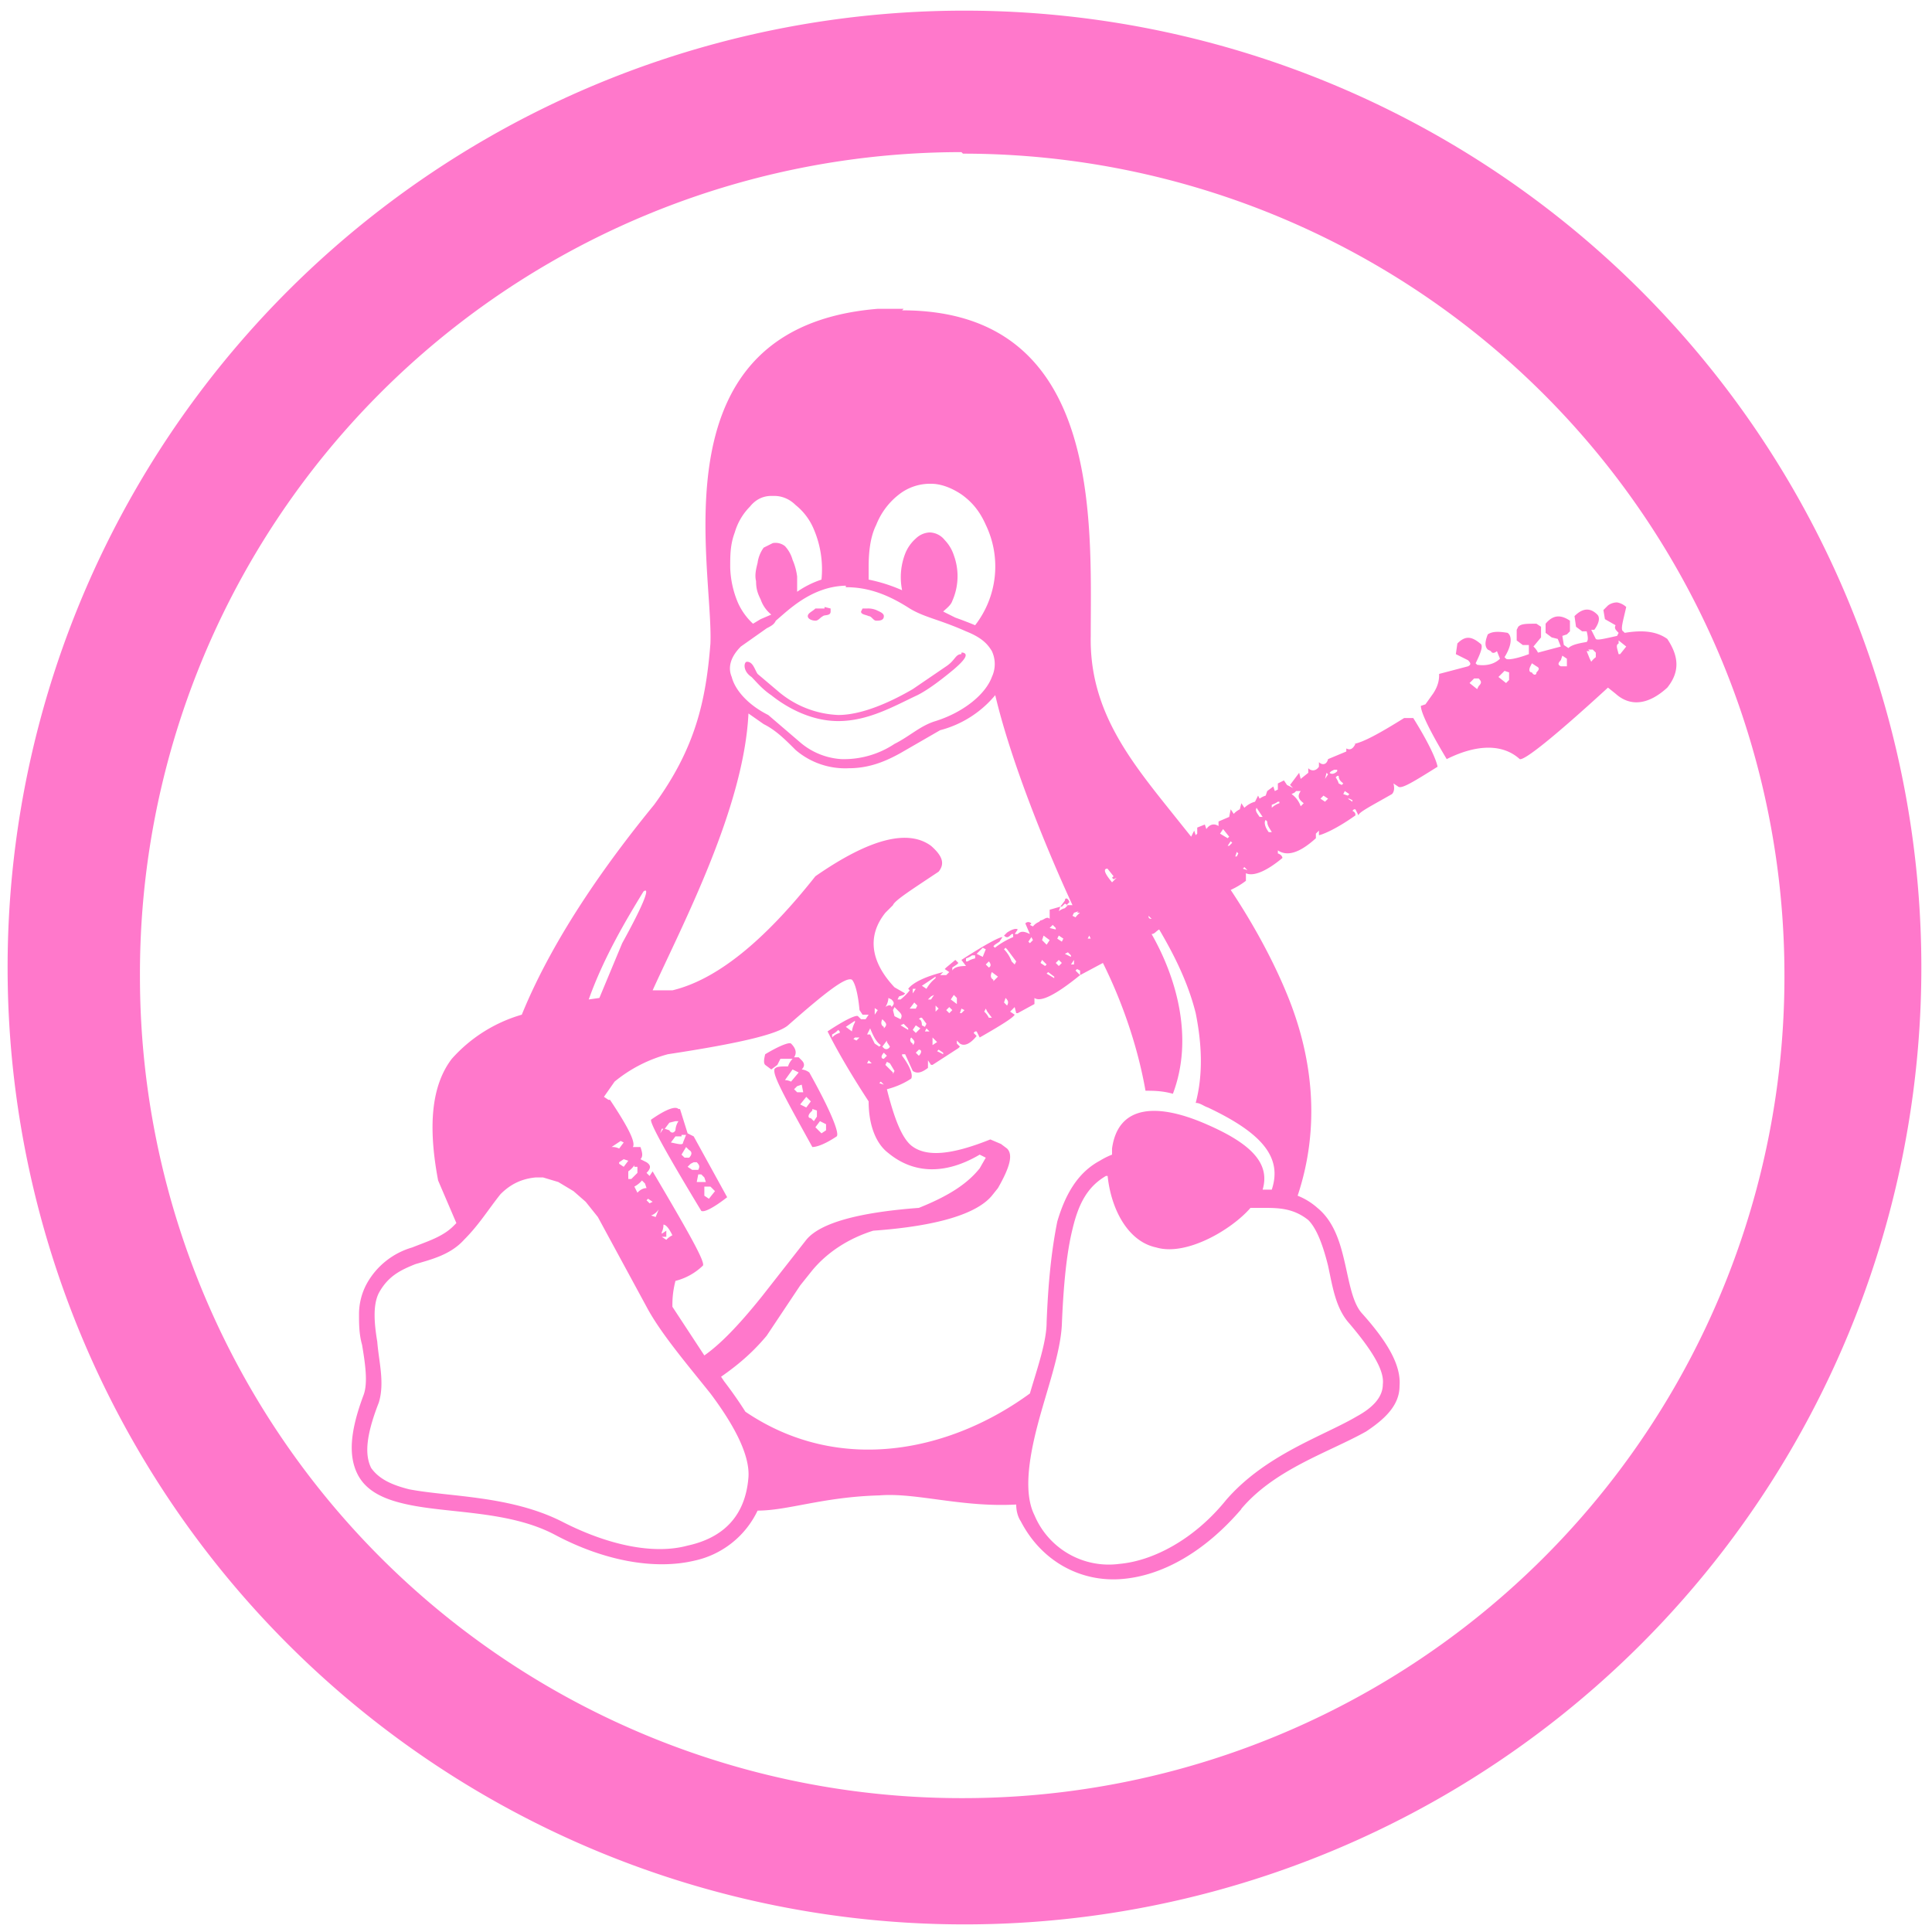 <?xml version="1.0" encoding="UTF-8" standalone="no"?>
<svg
   xmlns:dc="http://purl.org/dc/elements/1.1/"
   xmlns:cc="http://creativecommons.org/ns#"
   xmlns:rdf="http://www.w3.org/1999/02/22-rdf-syntax-ns#"
   xmlns:svg="http://www.w3.org/2000/svg"
   xmlns="http://www.w3.org/2000/svg"
   xmlns:sodipodi="http://sodipodi.sourceforge.net/DTD/sodipodi-0.dtd"
   xmlns:inkscape="http://www.inkscape.org/namespaces/inkscape"
   width="48"
   height="48"
   viewBox="0 0 12.7 12.7"
   version="1.1"
   id="svg10"
   sodipodi:docname="tuxguitar.svg"
   inkscape:version="0.92.4 (5da689c313, 2019-01-14)">
  <defs
     id="defs14" />
  <sodipodi:namedview
     pagecolor="#ffffff"
     bordercolor="#666666"
     borderopacity="1"
     objecttolerance="10"
     gridtolerance="10"
     guidetolerance="10"
     inkscape:pageopacity="0"
     inkscape:pageshadow="2"
     inkscape:window-width="1087"
     inkscape:window-height="480"
     id="namedview12"
     showgrid="false"
     inkscape:zoom="4.9166667"
     inkscape:cx="2.1355932"
     inkscape:cy="24"
     inkscape:window-x="0"
     inkscape:window-y="25"
     inkscape:window-maximized="0"
     inkscape:current-layer="svg10" />
  <path
     d="M 6.34,0.07 A 6.29,6.29 0 0 0 0.05,6.37 6.29,6.29 0 0 0 6.35,12.65 6.29,6.29 0 0 0 12.63,6.36 6.29,6.29 0 0 0 6.34,0.07 Z M 6.32,1 6.33,1.01 a 5.4,5.4 0 0 1 5.4,5.4 5.4,5.4 0 0 1 -5.4,5.41 A 5.4,5.4 0 0 1 0.92,6.42 5.4,5.4 0 0 1 6.32,1 Z"
     id="path2"
     inkscape:connector-curvature="0"
     style="fill:#ff78cb" />
  <path
     style="font-weight:400;font-size:12.62px;line-height:1.25;font-family:'Electric Guitar Icons';-inkscape-font-specification:'Electric Guitar Icons';letter-spacing:0;word-spacing:0"
     d="M 17.6,6.56 17.63,6.58 17.62,6.6 17.59,6.57 Z m 0.18,0 0.04,0.03 H 17.81 L 17.77,6.57 V 6.56 Z m -0.34,0 h 0.01 L 17.44,6.59 17.42,6.58 Z M 17.7,6.55 17.73,6.58 V 6.59 L 17.69,6.61 C 17.67,6.6 17.67,6.58 17.69,6.56 Z M 18.8,6 h 0.01 L 18.79,6.03 V 6.02 L 18.8,5.99 Z M 19.7,5.54 19.74,5.57 19.72,5.59 19.7,5.55 Z M 19.54,5.51 19.58,5.54 19.57,5.56 19.53,5.57 V 5.51 Z M 19.1,5.52 19.08,5.51 19.06,5.53 19.08,5.54 Z"
     font-weight="400"
     font-size="12.62"
     letter-spacing="0"
     word-spacing="0"
     id="path4"
     inkscape:connector-curvature="0" />
  <path
     style="font-weight:400;font-size:12.62px;line-height:1.25;font-family:'Electric Guitar Icons';-inkscape-font-specification:'Electric Guitar Icons';letter-spacing:0;word-spacing:0"
     d="M 19.11,5.5 19.1,5.52 h 0.01 L 19.13,5.5 Z m 0.83,-0.12 0.02,0.01 V 5.4 L 19.93,5.39 V 5.38 Z M 19.38,5.35 19.36,5.37 V 5.38 L 19.39,5.36 Z M 20.4,4.88 20.42,4.9 20.4,4.92 c -0.01,0 -0.02,-0.02 0,-0.04 z M 18.54,5.82 18.55,5.83 18.57,5.81 18.56,5.8 Z M 18,6.13 18.06,6.12 18.05,6.1 18.01,6.13 Z"
     font-weight="400"
     font-size="12.62"
     letter-spacing="0"
     word-spacing="0"
     id="path6"
     inkscape:connector-curvature="0" />
  <path
     d="M 5.94,2.03 H 5.77 C 4.3,2.15 4.69,3.71 4.67,4.23 4.64,4.61 4.57,4.92 4.3,5.29 4.03,5.62 3.65,6.13 3.43,6.67 A 0.98,0.98 0 0 0 2.97,6.96 C 2.84,7.13 2.81,7.39 2.88,7.76 L 3,8.04 2.98,8.06 C 2.91,8.13 2.81,8.16 2.71,8.2 a 0.5,0.5 0 0 0 -0.3,0.24 0.42,0.42 0 0 0 -0.05,0.2 c 0,0.06 0,0.13 0.02,0.2 0.02,0.12 0.04,0.25 0.01,0.33 -0.09,0.24 -0.1,0.4 -0.04,0.52 0.06,0.12 0.19,0.17 0.33,0.2 0.28,0.06 0.67,0.04 0.97,0.2 0.32,0.17 0.65,0.23 0.91,0.17 A 0.6,0.6 0 0 0 4.98,9.93 c 0.2,0 0.43,-0.09 0.8,-0.1 0.24,-0.02 0.54,0.08 0.9,0.06 0,0.04 0.01,0.08 0.03,0.11 0.14,0.27 0.4,0.4 0.66,0.38 C 7.64,10.36 7.92,10.2 8.16,9.92 L 8.1,9.9 8.15,9.93 C 8.37,9.66 8.73,9.55 8.98,9.41 9.1,9.33 9.2,9.24 9.2,9.11 9.21,8.98 9.13,8.83 8.95,8.63 8.89,8.56 8.87,8.43 8.84,8.3 8.81,8.17 8.77,8.03 8.66,7.94 A 0.44,0.44 0 0 0 8.53,7.86 C 8.68,7.41 8.63,6.96 8.47,6.56 8.37,6.31 8.23,6.06 8.09,5.85 A 0.52,0.52 0 0 0 8.19,5.79 V 5.74 c 0.04,0.02 0.12,0 0.24,-0.1 0,0 0,-0.02 -0.03,-0.03 V 5.59 C 8.46,5.63 8.54,5.61 8.65,5.51 V 5.48 L 8.67,5.46 v 0.03 c 0.01,0 0.1,-0.03 0.24,-0.13 0,-0.01 0,-0.02 -0.02,-0.03 L 8.9,5.32 H 8.91 L 8.93,5.36 C 8.93,5.34 9.01,5.3 9.15,5.22 9.16,5.21 9.17,5.19 9.16,5.15 L 9.19,5.17 C 9.21,5.19 9.29,5.14 9.45,5.04 9.44,4.99 9.39,4.88 9.29,4.72 H 9.23 C 9.07,4.82 8.96,4.88 8.9,4.89 H 8.91 C 8.89,4.93 8.87,4.93 8.85,4.92 V 4.94 L 8.73,4.99 C 8.72,5.03 8.69,5.03 8.67,5.01 V 5.04 C 8.65,5.07 8.62,5.07 8.6,5.05 V 5.08 L 8.55,5.12 8.54,5.08 8.48,5.16 8.5,5.18 8.46,5.16 8.44,5.13 8.4,5.15 V 5.19 L 8.38,5.2 8.37,5.17 8.33,5.2 8.32,5.23 A 0.13,0.13 0 0 0 8.28,5.25 L 8.27,5.23 8.25,5.27 A 0.16,0.16 0 0 0 8.18,5.31 L 8.16,5.28 8.15,5.32 A 0.13,0.13 0 0 0 8.11,5.35 L 8.09,5.32 8.08,5.37 8.01,5.4 V 5.43 C 7.98,5.41 7.95,5.42 7.93,5.45 L 7.92,5.42 7.87,5.44 V 5.48 L 7.86,5.49 7.85,5.46 7.83,5.5 7.71,5.35 C 7.43,5 7.16,4.67 7.17,4.18 7.17,3.43 7.25,2.04 5.93,2.04 Z m 0.18,1.15 c 0.07,0 0.14,0.03 0.2,0.07 0.07,0.05 0.12,0.11 0.16,0.2 A 0.63,0.63 0 0 1 6.41,4.11 2.46,2.46 0 0 0 6.28,4.06 L 6.2,4.02 C 6.22,4 6.25,3.98 6.26,3.95 A 0.4,0.4 0 0 0 6.27,3.65 0.26,0.26 0 0 0 6.21,3.55 0.13,0.13 0 0 0 6.11,3.5 0.14,0.14 0 0 0 6.02,3.54 0.26,0.26 0 0 0 5.95,3.64 0.43,0.43 0 0 0 5.93,3.88 1.06,1.06 0 0 0 5.71,3.81 V 3.73 c 0,-0.1 0.01,-0.2 0.05,-0.28 A 0.47,0.47 0 0 1 5.91,3.25 0.33,0.33 0 0 1 6.11,3.18 Z M 5.09,3.26 c 0.05,0 0.1,0.02 0.14,0.06 A 0.4,0.4 0 0 1 5.35,3.48 0.67,0.67 0 0 1 5.4,3.81 0.62,0.62 0 0 0 5.24,3.89 V 3.79 A 0.4,0.4 0 0 0 5.21,3.68 0.22,0.22 0 0 0 5.16,3.59 0.1,0.1 0 0 0 5.08,3.57 L 5.02,3.6 A 0.22,0.22 0 0 0 4.98,3.7 C 4.97,3.74 4.96,3.78 4.97,3.82 4.97,3.87 4.98,3.9 5,3.94 a 0.22,0.22 0 0 0 0.07,0.1 L 5,4.07 4.95,4.1 A 0.42,0.42 0 0 1 4.85,3.96 0.64,0.64 0 0 1 4.8,3.73 C 4.8,3.65 4.8,3.58 4.83,3.5 A 0.4,0.4 0 0 1 4.93,3.33 C 4.97,3.28 5.02,3.26 5.07,3.26 h 0.01 z m 0.47,0.6 c 0.12,0 0.25,0.03 0.42,0.14 0.1,0.06 0.19,0.07 0.37,0.15 0.1,0.04 0.14,0.08 0.17,0.13 a 0.2,0.2 0 0 1 0,0.17 C 6.48,4.56 6.34,4.68 6.15,4.74 6.05,4.77 5.98,4.84 5.88,4.89 A 0.6,0.6 0 0 1 5.53,4.99 0.46,0.46 0 0 1 5.26,4.88 L 5.05,4.7 C 4.91,4.63 4.83,4.53 4.81,4.45 4.78,4.38 4.81,4.31 4.87,4.25 L 5.04,4.13 C 5.08,4.11 5.09,4.1 5.1,4.08 5.16,4.03 5.26,3.93 5.4,3.88 A 0.5,0.5 0 0 1 5.56,3.85 Z m 5.07,0.1 a 0.1,0.1 0 0 0 -0.06,0.02 l -0.03,0.03 0.01,0.06 0.07,0.04 c -0.01,0.02 0,0.03 0.02,0.05 L 10.63,4.18 C 10.54,4.2 10.5,4.21 10.49,4.2 L 10.46,4.14 h 0.02 C 10.51,4.1 10.52,4.06 10.5,4.04 10.45,3.99 10.4,4 10.35,4.05 l 0.01,0.07 0.04,0.03 h 0.03 c 0.01,0.04 0.01,0.06 0,0.07 -0.06,0.01 -0.1,0.02 -0.12,0.04 L 10.28,4.24 10.27,4.18 10.3,4.17 10.32,4.15 V 4.08 C 10.26,4.04 10.21,4.04 10.16,4.1 v 0.06 l 0.04,0.03 0.04,0.01 0.02,0.05 -0.15,0.04 A 0.13,0.13 0 0 0 10.08,4.25 L 10.13,4.19 V 4.12 L 10.1,4.1 c -0.07,0 -0.1,0 -0.12,0.02 L 9.97,4.14 v 0.07 l 0.04,0.03 h 0.04 V 4.3 C 9.97,4.33 9.91,4.34 9.9,4.33 L 9.89,4.32 C 9.94,4.24 9.94,4.18 9.91,4.16 9.85,4.15 9.81,4.15 9.78,4.17 9.76,4.22 9.76,4.25 9.78,4.27 L 9.8,4.28 c 0.01,0.02 0.03,0.01 0.04,0 L 9.86,4.33 C 9.83,4.36 9.78,4.38 9.71,4.37 L 9.7,4.36 C 9.74,4.28 9.75,4.24 9.73,4.23 9.67,4.18 9.63,4.18 9.58,4.23 L 9.57,4.3 9.65,4.34 c 0.02,0.02 0.02,0.03 0,0.04 L 9.46,4.43 v 0.01 c 0,0.05 -0.02,0.09 -0.04,0.12 L 9.37,4.63 9.34,4.64 c 0,0.04 0.05,0.15 0.17,0.35 0.2,-0.1 0.37,-0.1 0.48,0 0.03,0.01 0.22,-0.14 0.58,-0.47 l 0.05,0.04 c 0.1,0.09 0.22,0.07 0.34,-0.04 0.08,-0.1 0.08,-0.2 0,-0.32 C 10.89,4.15 10.8,4.14 10.68,4.16 L 10.67,4.15 c -0.02,-0.01 0,-0.07 0.02,-0.16 A 0.12,0.12 0 0 0 10.63,3.96 Z M 5.42,4 H 5.36 C 5.34,4.02 5.31,4.03 5.31,4.05 c 0,0.02 0.03,0.03 0.05,0.03 0.02,0 0.03,-0.02 0.05,-0.03 0.01,-0.01 0.05,0 0.05,-0.03 V 4 L 5.42,3.99 Z M 5.7,4 H 5.67 L 5.66,4.02 c 0,0.02 0.03,0.02 0.05,0.03 0.02,0 0.03,0.03 0.05,0.03 0.02,0 0.05,0 0.05,-0.03 C 5.81,4.03 5.78,4.02 5.76,4.01 A 0.14,0.14 0 0 0 5.7,4 Z m 4.94,0.21 0.05,0.04 -0.04,0.05 h -0.01 c -0.01,-0.04 -0.02,-0.06 0,-0.07 z m -0.2,0.06 h 0.03 l 0.02,0.02 V 4.32 A 0.14,0.14 0 0 0 10.46,4.35 L 10.45,4.33 10.43,4.28 h 0.02 z M 6.32,4.3 C 6.28,4.3 6.28,4.34 6.22,4.38 L 6,4.53 C 5.88,4.6 5.68,4.7 5.51,4.7 A 0.65,0.65 0 0 1 5.11,4.54 L 4.98,4.43 C 4.96,4.4 4.95,4.35 4.91,4.35 c -0.02,0 -0.03,0.06 0.03,0.1 0.03,0.03 0.07,0.08 0.13,0.12 0.1,0.08 0.26,0.17 0.44,0.17 0.2,0 0.37,-0.1 0.52,-0.17 C 6.11,4.53 6.21,4.45 6.27,4.4 6.34,4.34 6.37,4.3 6.33,4.29 H 6.32 Z m 3.95,0.01 0.03,0.02 v 0.05 h -0.04 c -0.02,-0.01 -0.02,-0.02 0,-0.04 z m -0.2,0.05 0.03,0.02 c 0.02,0.01 0.02,0.02 0,0.04 0,0.02 -0.02,0.02 -0.03,0 -0.02,0 -0.02,-0.02 -0.01,-0.04 z M 9.89,4.41 9.92,4.42 V 4.47 L 9.9,4.49 9.85,4.45 9.87,4.43 Z m -0.2,0.05 h 0.03 c 0.02,0.02 0.02,0.03 0,0.05 L 9.71,4.53 9.66,4.49 9.68,4.47 Z m -3.15,0.1 c 0.1,0.43 0.33,1 0.51,1.39 H 7.01 L 7.03,5.93 C 7.02,5.9 7,5.9 7,5.92 L 6.97,5.96 H 6.98 L 7,5.94 7.02,5.95 7,5.97 A 0.1,0.1 0 0 0 6.96,5.99 L 6.97,5.96 6.9,5.98 V 6.04 C 6.88,6.02 6.86,6.05 6.84,6.05 L 6.83,6.06 A 0.1,0.1 0 0 0 6.79,6.09 L 6.77,6.08 6.78,6.07 c 0,0 -0.02,-0.02 -0.04,0 L 6.77,6.14 C 6.73,6.12 6.71,6.12 6.69,6.14 H 6.67 L 6.69,6.11 C 6.68,6.1 6.65,6.11 6.62,6.13 L 6.6,6.15 C 6.62,6.17 6.63,6.16 6.65,6.14 H 6.66 V 6.16 A 0.52,0.52 0 0 0 6.54,6.23 L 6.53,6.22 6.54,6.21 6.57,6.19 6.59,6.16 C 6.57,6.16 6.49,6.2 6.32,6.31 L 6.35,6.35 C 6.3,6.35 6.27,6.36 6.26,6.38 V 6.36 L 6.29,6.34 6.3,6.33 6.28,6.31 6.22,6.36 6.21,6.37 6.24,6.39 6.22,6.41 H 6.18 L 6.2,6.39 C 6.08,6.42 6,6.46 5.97,6.5 L 5.98,6.51 A 0.36,0.36 0 0 1 5.92,6.57 H 5.9 L 5.91,6.55 5.94,6.54 5.95,6.53 5.88,6.49 C 5.72,6.32 5.7,6.15 5.82,6 L 5.87,5.95 C 5.88,5.92 5.99,5.85 6.17,5.73 6.21,5.68 6.2,5.63 6.12,5.56 5.97,5.45 5.72,5.51 5.36,5.76 5.02,6.19 4.71,6.44 4.42,6.51 H 4.29 c 0.2,-0.44 0.6,-1.2 0.63,-1.82 l 0.1,0.07 C 5.1,4.8 5.16,4.86 5.23,4.93 A 0.5,0.5 0 0 0 5.58,5.05 C 5.72,5.05 5.83,5 5.92,4.95 L 6.18,4.8 A 0.7,0.7 0 0 0 6.55,4.56 Z m 2.23,0.5 H 8.79 V 5.07 C 8.77,5.09 8.75,5.09 8.74,5.08 L 8.75,5.07 Z M 8.72,5.08 8.73,5.09 8.71,5.12 Z M 8.79,5.1 H 8.8 c 0,0.03 0.02,0.04 0.03,0.05 L 8.82,5.16 8.8,5.15 A 0.13,0.13 0 0 0 8.78,5.11 Z M 8.52,5.2 H 8.55 C 8.53,5.23 8.53,5.25 8.57,5.28 L 8.55,5.3 A 0.16,0.16 0 0 0 8.49,5.22 L 8.51,5.21 Z M 8.84,5.2 8.87,5.22 8.86,5.23 8.83,5.22 Z M 8.7,5.23 8.73,5.25 8.71,5.27 8.68,5.25 Z M 8.87,5.25 8.89,5.26 V 5.27 L 8.86,5.25 Z M 8.4,5.27 H 8.41 V 5.28 A 0.13,0.13 0 0 0 8.36,5.31 V 5.29 A 0.14,0.14 0 0 0 8.4,5.27 Z M 8.26,5.31 8.3,5.37 H 8.28 C 8.26,5.34 8.25,5.33 8.26,5.31 Z M 8.32,5.39 8.33,5.4 c 0,0.03 0.02,0.05 0.03,0.07 H 8.34 C 8.31,5.43 8.31,5.4 8.32,5.39 Z M 8.04,5.45 8.08,5.5 8.07,5.51 8.02,5.48 Z M 8.09,5.53 8.1,5.54 8.08,5.56 H 8.07 Z M 8.13,5.6 8.14,5.61 8.13,5.63 H 8.12 Z M 8.18,5.7 8.2,5.72 8.17,5.71 Z M 7.28,5.71 7.32,5.76 7.31,5.77 7.32,5.78 7.34,5.77 7.31,5.8 C 7.26,5.74 7.25,5.71 7.28,5.71 Z M 4.23,5.86 C 4.27,5.83 4.25,5.91 4.09,6.2 L 3.94,6.56 3.87,6.57 C 3.97,6.29 4.12,6.04 4.23,5.86 Z M 7.08,6 H 7.1 A 0.13,0.13 0 0 0 7.07,6.03 L 7.05,6.02 7.06,6 7.09,5.99 Z M 7.55,6.02 7.57,6.04 C 7.55,6.04 7.55,6.03 7.55,6.02 Z M 7.12,6.08 7.13,6.1 Z m -0.2,0 0.02,0.02 V 6.11 L 6.9,6.1 Z m 0.7,0.03 c 0.1,0.17 0.19,0.35 0.24,0.55 0.04,0.2 0.05,0.4 0,0.59 0.03,0 0.05,0.02 0.08,0.03 0.36,0.17 0.49,0.33 0.42,0.54 H 8.3 C 8.35,7.65 8.23,7.52 7.93,7.39 7.61,7.25 7.35,7.26 7.31,7.55 V 7.59 A 0.49,0.49 0 0 0 7.23,7.63 C 7.08,7.71 7,7.86 6.95,8.03 6.91,8.23 6.89,8.44 6.88,8.69 6.88,8.82 6.82,8.99 6.77,9.16 6.25,9.54 5.52,9.7 4.9,9.28 A 2.75,2.75 0 0 0 4.76,9.08 L 4.74,9.05 C 4.84,8.98 4.94,8.9 5.04,8.78 L 5.26,8.45 5.34,8.35 C 5.44,8.23 5.58,8.14 5.74,8.09 6.16,8.06 6.42,7.98 6.52,7.86 L 6.56,7.81 C 6.64,7.67 6.66,7.59 6.62,7.55 L 6.58,7.52 6.51,7.49 C 6.26,7.59 6.09,7.61 5.99,7.53 5.93,7.48 5.88,7.36 5.83,7.16 5.87,7.15 5.93,7.13 5.99,7.09 6,7.07 5.99,7.02 5.93,6.94 V 6.93 H 5.95 L 6,7.04 C 6.03,7.06 6.06,7.05 6.1,7.02 V 6.97 L 6.12,7 H 6.13 L 6.3,6.89 6.31,6.88 6.29,6.86 V 6.84 l 0.02,0.02 c 0.03,0.02 0.07,0 0.11,-0.05 L 6.4,6.79 6.41,6.78 H 6.42 L 6.44,6.82 C 6.58,6.74 6.66,6.69 6.67,6.67 L 6.64,6.65 6.67,6.62 6.68,6.66 H 6.69 L 6.8,6.6 V 6.56 C 6.84,6.59 6.94,6.54 7.1,6.41 L 7.07,6.38 7.08,6.37 7.1,6.38 V 6.41 L 7.25,6.33 c 0.1,0.2 0.22,0.5 0.28,0.84 0.05,0 0.11,0 0.18,0.02 C 7.85,6.82 7.73,6.42 7.57,6.14 7.59,6.14 7.6,6.12 7.62,6.11 Z M 7.16,6.15 7.17,6.17 H 7.15 Z m -0.2,0 L 6.99,6.17 6.98,6.19 6.95,6.17 Z m -0.1,0 L 6.9,6.18 6.88,6.21 6.85,6.18 Z M 6.78,6.16 6.79,6.18 6.77,6.2 6.76,6.19 Z M 6.61,6.23 6.62,6.24 6.68,6.32 6.67,6.34 6.65,6.32 A 0.23,0.23 0 0 0 6.6,6.24 Z M 6.46,6.23 6.48,6.24 6.46,6.29 6.42,6.27 Z M 7.02,6.26 7.04,6.28 V 6.29 L 7,6.27 Z M 6.39,6.28 H 6.41 V 6.3 A 0.15,0.15 0 0 0 6.36,6.32 H 6.35 V 6.3 A 0.13,0.13 0 0 0 6.39,6.28 Z M 6.96,6.31 6.98,6.33 6.96,6.35 6.94,6.33 Z m 0.1,0 V 6.34 H 7.04 Z M 6.85,6.31 6.88,6.34 6.87,6.35 6.84,6.33 Z M 6.5,6.32 c 0.01,0.01 0.02,0.03 0,0.04 L 6.48,6.34 Z M 6.52,6.39 6.56,6.42 6.53,6.45 V 6.44 C 6.51,6.43 6.51,6.41 6.52,6.39 Z m 0.37,0 0.04,0.03 V 6.43 L 6.88,6.4 Z M 6.15,6.42 V 6.43 A 0.24,0.24 0 0 0 6.09,6.5 L 6.06,6.48 Z M 5.6,6.44 c 0.02,0.02 0.04,0.09 0.05,0.2 L 5.67,6.67 H 5.71 L 5.69,6.7 H 5.66 L 5.64,6.68 C 5.63,6.67 5.56,6.7 5.44,6.78 c 0.02,0.04 0.1,0.2 0.27,0.46 0,0.16 0.05,0.28 0.13,0.34 0.17,0.14 0.38,0.14 0.6,0.01 L 6.48,7.61 6.44,7.68 C 6.36,7.78 6.24,7.86 6.04,7.94 5.64,7.97 5.39,8.04 5.3,8.15 L 5.01,8.52 C 4.85,8.72 4.73,8.84 4.63,8.91 L 4.42,8.59 c 0,-0.04 0,-0.09 0.02,-0.17 A 0.4,0.4 0 0 0 4.62,8.32 C 4.64,8.3 4.52,8.09 4.29,7.7 L 4.27,7.73 4.25,7.71 C 4.28,7.68 4.28,7.66 4.25,7.64 L 4.21,7.62 C 4.23,7.6 4.22,7.57 4.21,7.54 H 4.16 C 4.18,7.51 4.13,7.41 4.01,7.23 H 4 L 3.97,7.21 4.04,7.11 A 0.93,0.93 0 0 1 4.39,6.93 C 4.85,6.86 5.11,6.8 5.18,6.74 5.43,6.52 5.56,6.42 5.6,6.44 Z M 6,6.5 H 6.02 L 6,6.53 Z M 6.12,6.54 H 6.14 L 6.12,6.57 H 6.1 L 6.12,6.55 6.14,6.54 Z m 0.15,0 0.02,0.02 V 6.6 L 6.25,6.57 Z M 5.84,6.56 5.86,6.57 c 0.02,0.02 0.02,0.03 0,0.05 0,-0.02 -0.03,-0.01 -0.04,0 A 0.12,0.12 0 0 0 5.84,6.56 Z m 0.77,0 C 6.63,6.58 6.63,6.59 6.62,6.61 L 6.6,6.59 Z M 6.01,6.59 6.03,6.61 6.02,6.63 H 5.98 Z M 6.15,6.61 6.17,6.63 6.15,6.65 V 6.6 Z M 6.24,6.62 6.26,6.64 6.24,6.66 6.22,6.64 Z m -0.5,0 0.03,0.02 -0.02,0.03 V 6.6 Z m 0.14,0 0.03,0.03 C 5.93,6.67 5.93,6.68 5.92,6.7 L 5.88,6.68 5.87,6.64 Z M 6.32,6.63 6.34,6.64 6.32,6.66 H 6.31 Z m 0.16,0 0.01,0.02 0.03,0.04 H 6.5 A 0.13,0.13 0 0 0 6.47,6.65 Z M 6.05,6.69 H 6.06 L 6.09,6.73 6.08,6.75 6.06,6.74 C 6.06,6.71 6.05,6.7 6.04,6.7 Z M 5.8,6.7 5.81,6.71 c 0.02,0.02 0.02,0.03 0,0.05 V 6.75 C 5.79,6.74 5.79,6.72 5.8,6.7 Z M 5.62,6.71 V 6.72 A 0.17,0.17 0 0 0 5.6,6.78 L 5.56,6.75 Z M 5.94,6.73 5.97,6.76 V 6.77 L 5.92,6.74 Z M 6.02,6.74 6.05,6.76 6.02,6.79 6,6.77 Z M 5.72,6.76 C 5.74,6.81 5.76,6.85 5.79,6.87 L 5.78,6.88 5.75,6.86 5.72,6.8 H 5.7 Z m 0.37,0 0.02,0.02 H 6.08 Z M 5.51,6.77 5.52,6.78 V 6.79 A 0.1,0.1 0 0 0 5.47,6.82 V 6.8 A 0.14,0.14 0 0 0 5.51,6.77 Z M 5.99,6.82 C 6.01,6.84 6.02,6.85 6,6.87 V 6.86 C 5.98,6.85 5.98,6.83 5.99,6.82 Z m -0.37,0 H 5.65 L 5.63,6.84 5.61,6.83 Z m 0.51,0 0.03,0.03 -0.03,0.02 V 6.83 Z M 5.83,6.84 V 6.85 L 5.85,6.88 C 5.84,6.9 5.82,6.9 5.81,6.89 L 5.8,6.88 Z M 5.2,6.86 C 5.19,6.85 5.13,6.87 5.03,6.93 5.02,6.97 5.02,6.99 5.03,7 L 5.07,7.03 5.11,7 5.13,6.96 H 5.21 A 0.13,0.13 0 0 0 5.18,7.01 c -0.05,0 -0.08,0 -0.09,0.02 v 0.01 c 0,0.05 0.09,0.21 0.25,0.5 C 5.36,7.54 5.41,7.53 5.5,7.47 5.52,7.45 5.46,7.3 5.32,7.05 A 0.1,0.1 0 0 0 5.27,7.03 C 5.29,7.01 5.29,6.99 5.27,6.97 L 5.25,6.95 H 5.22 C 5.24,6.92 5.23,6.89 5.2,6.86 Z M 5.9,6.88 5.89,6.91 Z M 6.04,6.9 c 0.02,0 0.02,0.02 0,0.04 L 6.02,6.92 Z m 0.13,0 0.03,0.02 V 6.93 L 6.16,6.91 Z M 5.81,6.92 5.83,6.94 5.81,6.96 c -0.02,0 -0.02,-0.02 0,-0.04 z M 5.71,6.97 5.73,6.99 H 5.7 Z M 5.83,6.98 5.85,6.99 5.88,7.04 5.87,7.06 V 7.05 L 5.82,7 Z M 5.21,7.03 5.25,7.05 5.2,7.11 A 0.1,0.1 0 0 0 5.16,7.1 Z M 5.79,7.11 5.81,7.13 5.78,7.12 Z M 5.27,7.13 5.28,7.18 H 5.24 L 5.22,7.16 5.24,7.14 Z M 5.3,7.21 5.33,7.24 5.3,7.28 5.26,7.26 Z M 4.46,7.29 C 4.44,7.27 4.38,7.29 4.28,7.36 4.27,7.38 4.38,7.58 4.61,7.96 4.63,7.97 4.69,7.94 4.78,7.87 L 4.56,7.47 4.52,7.45 4.47,7.29 Z m 0.88,0 0.03,0.01 V 7.34 L 5.35,7.37 5.33,7.35 c -0.02,0 -0.02,-0.02 0,-0.04 L 5.34,7.3 Z M 4.44,7.37 H 4.46 A 0.12,0.12 0 0 0 4.44,7.43 C 4.43,7.45 4.41,7.45 4.4,7.43 L 4.37,7.42 4.4,7.38 Z m 0.95,0 0.04,0.02 V 7.43 L 5.4,7.45 5.36,7.41 Z M 4.35,7.42 H 4.36 L 4.34,7.45 Z M 4.48,7.46 H 4.51 L 4.49,7.51 c 0,0.02 -0.03,0.01 -0.08,0 L 4.44,7.47 H 4.48 Z M 4.08,7.5 4.1,7.51 4.07,7.55 A 0.1,0.1 0 0 0 4.02,7.54 Z m 0.43,0.04 0.02,0.02 c 0.02,0.01 0.02,0.03 0,0.05 H 4.5 L 4.48,7.59 Z M 4.1,7.62 4.13,7.63 4.1,7.67 4.07,7.65 V 7.64 Z M 4.56,7.64 H 4.58 C 4.6,7.66 4.6,7.67 4.59,7.69 H 4.55 L 4.52,7.67 4.54,7.65 Z M 4.17,7.67 H 4.19 V 7.71 L 4.15,7.75 H 4.13 V 7.7 A 0.17,0.17 0 0 0 4.17,7.66 Z M 4.58,7.72 H 4.61 L 4.63,7.74 4.64,7.77 H 4.58 L 4.59,7.72 Z m 2.7,0 C 7.3,7.94 7.41,8.16 7.6,8.2 7.8,8.26 8.1,8.08 8.22,7.94 H 8.3 c 0.1,0 0.2,0 0.3,0.08 C 8.66,8.08 8.7,8.2 8.73,8.32 8.76,8.46 8.78,8.6 8.87,8.7 9.04,8.9 9.1,9.02 9.09,9.1 9.09,9.18 9.03,9.25 8.92,9.31 8.7,9.44 8.32,9.56 8.06,9.86 7.85,10.12 7.58,10.26 7.36,10.28 A 0.53,0.53 0 0 1 6.8,9.96 C 6.73,9.82 6.76,9.6 6.82,9.37 6.88,9.14 6.97,8.9 6.98,8.71 6.99,8.46 7.01,8.24 7.05,8.08 7.09,7.91 7.15,7.8 7.27,7.73 H 7.29 Z M 3.52,7.74 H 3.57 L 3.67,7.77 3.77,7.83 3.85,7.9 3.93,8 4.25,8.59 C 4.34,8.76 4.51,8.96 4.67,9.16 4.82,9.36 4.93,9.56 4.92,9.71 4.9,9.97 4.75,10.11 4.52,10.16 4.3,10.22 4,10.16 3.69,10 3.35,9.83 2.95,9.84 2.69,9.79 2.57,9.76 2.49,9.72 2.44,9.65 2.4,9.57 2.4,9.45 2.49,9.22 2.53,9.09 2.49,8.95 2.48,8.82 2.46,8.7 2.45,8.58 2.49,8.5 2.55,8.39 2.63,8.35 2.73,8.31 2.83,8.28 2.96,8.25 3.05,8.15 3.15,8.05 3.21,7.95 3.29,7.85 3.35,7.79 3.42,7.75 3.52,7.74 Z m 0.7,0.02 0.02,0.02 0.01,0.03 C 4.22,7.81 4.2,7.83 4.19,7.84 L 4.17,7.8 A 0.17,0.17 0 0 0 4.22,7.76 Z M 4.64,7.8 H 4.67 L 4.7,7.83 4.66,7.88 4.63,7.86 V 7.8 Z M 4.26,7.88 4.29,7.9 4.27,7.91 4.25,7.89 Z M 4.32,7.95 H 4.33 L 4.31,8 4.28,7.99 A 0.1,0.1 0 0 0 4.33,7.95 Z m 0.04,0.1 c 0.02,0 0.04,0.03 0.06,0.07 A 0.13,0.13 0 0 0 4.38,8.15 L 4.35,8.13 H 4.38 V 8.09 L 4.35,8.11 V 8.1 A 0.1,0.1 0 0 0 4.36,8.04 Z"
     id="path8"
     inkscape:connector-curvature="0"
     style="fill:#ff78cb" />
</svg>
